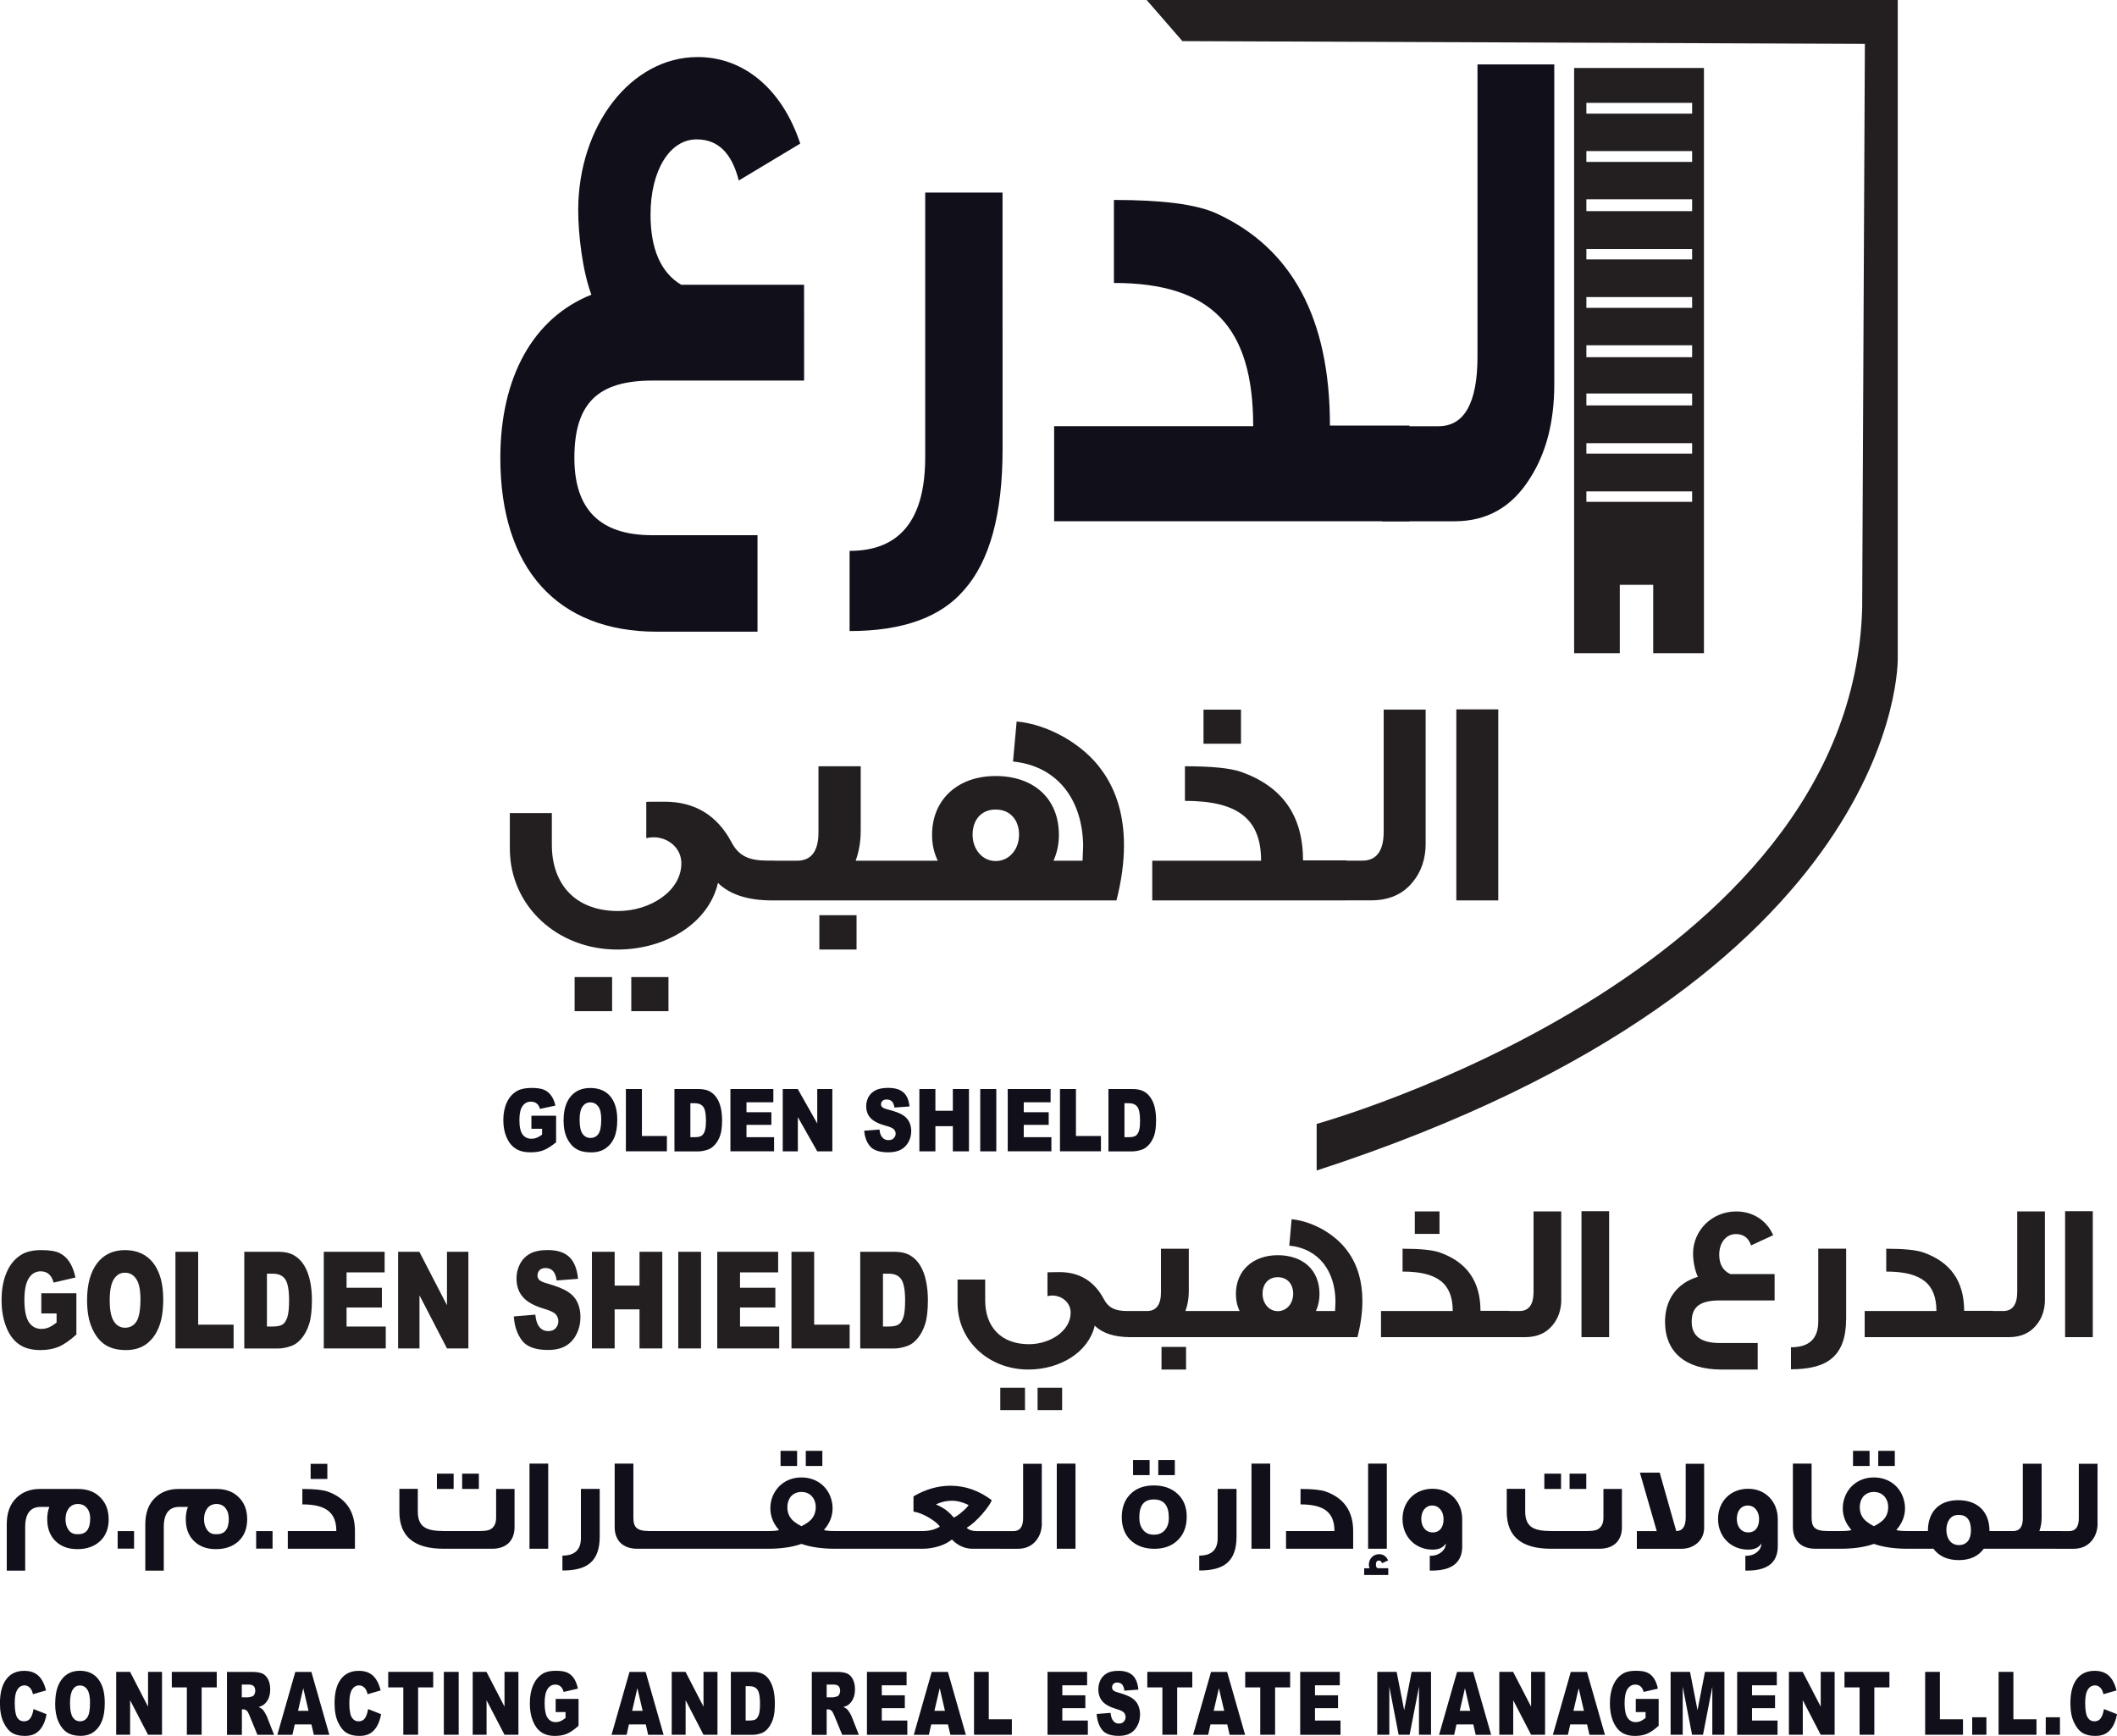 <?xml version="1.0" encoding="UTF-8"?>
<svg id="Layer_1" xmlns="http://www.w3.org/2000/svg" version="1.1" viewBox="0 0 432 354.22">
  <!-- Generator: Adobe Illustrator 29.8.1, SVG Export Plug-In . SVG Version: 2.1.1 Build 2)  -->
  <defs>
    <style>
      .st0 {
        fill: #11101a;
      }

      .st1 {
        fill: #231f20;
      }
    </style>
  </defs>
  <path class="st1" d="M8.43,268.01v-4.11h7.16v8.42c-1.37,1.23-2.58,2.06-3.63,2.5s-2.3.67-3.75.67c-1.78,0-3.23-.4-4.36-1.2-1.12-.79-1.99-1.98-2.6-3.57-.62-1.58-.93-3.39-.93-5.43,0-2.16.34-4.03,1.02-5.62.67-1.6,1.66-2.8,2.97-3.62,1.02-.64,2.38-.96,4.1-.96s2.9.2,3.72.59c.82.4,1.51,1,2.05,1.84.54.83.95,1.89,1.22,3.16l-4.47,1.04c-.18-.74-.49-1.31-.93-1.7-.45-.4-1-.6-1.69-.6-1.01,0-1.83.46-2.42,1.39-.6.93-.91,2.41-.91,4.42,0,2.13.31,3.65.92,4.57s1.46,1.37,2.55,1.37c.52,0,1.02-.1,1.49-.29.46-.2,1.01-.54,1.61-1.01v-1.86h-3.12ZM17.77,265.31c0-3.22.68-5.73,2.04-7.53,1.37-1.79,3.27-2.69,5.7-2.69s4.42.88,5.77,2.64c1.35,1.77,2.03,4.23,2.03,7.41,0,2.31-.3,4.2-.89,5.67-.59,1.48-1.44,2.63-2.55,3.45-1.12.82-2.51,1.23-4.18,1.23s-3.09-.35-4.19-1.06c-1.11-.71-2.01-1.83-2.7-3.37s-1.03-3.45-1.03-5.76M22.39,265.34c0,1.99.28,3.42.85,4.29.56.87,1.33,1.3,2.29,1.3s1.77-.42,2.32-1.27c.54-.85.81-2.39.81-4.59,0-1.85-.28-3.22-.85-4.08-.57-.85-1.35-1.29-2.32-1.29s-1.68.45-2.25,1.31c-.56.87-.85,2.31-.85,4.32M35.8,255.43h4.64v14.87h7.23v4.85h-11.87v-19.72ZM49.84,255.43h6.88c1.36,0,2.46.24,3.29.73.84.48,1.53,1.18,2.08,2.09.54.9.93,1.96,1.19,3.16.24,1.2.37,2.47.37,3.83,0,2.11-.18,3.74-.55,4.9-.37,1.17-.87,2.13-1.52,2.92s-1.34,1.31-2.09,1.58c-1.01.36-1.93.53-2.76.53h-6.88v-19.74ZM54.47,259.9v10.78h1.14c.97,0,1.65-.14,2.07-.42.41-.28.73-.78.96-1.48.23-.71.35-1.85.35-3.43,0-2.09-.26-3.52-.77-4.29-.52-.77-1.38-1.16-2.58-1.16h-1.17ZM66.07,255.43h12.42v4.21h-7.77v3.13h7.21v4.03h-7.21v3.88h8v4.47h-12.65v-19.72ZM81.24,255.43h4.33l5.64,10.91v-10.91h4.37v19.72h-4.37l-5.61-10.83v10.83h-4.36v-19.72ZM104.83,268.63l4.41-.37c.1.95.29,1.66.59,2.16.47.8,1.16,1.2,2.04,1.2.67,0,1.18-.2,1.54-.61.36-.41.53-.88.53-1.42,0-.51-.17-.97-.51-1.37-.34-.41-1.13-.78-2.37-1.15-2.04-.6-3.49-1.39-4.35-2.4-.88-.99-1.31-2.26-1.31-3.81,0-1.02.22-1.97.68-2.87.44-.9,1.11-1.61,2.01-2.13.9-.52,2.13-.78,3.69-.78,1.91,0,3.37.46,4.38,1.4,1,.94,1.6,2.44,1.8,4.47l-4.37.34c-.12-.89-.36-1.54-.74-1.93-.37-.41-.88-.61-1.54-.61-.54,0-.95.16-1.22.45s-.41.67-.41,1.09c0,.32.11.6.34.85.22.26.74.5,1.56.73,2.02.58,3.47,1.16,4.35,1.75.88.58,1.52,1.31,1.92,2.18s.6,1.85.6,2.92c0,1.27-.27,2.44-.8,3.5-.53,1.07-1.28,1.88-2.22,2.43-.96.55-2.17.82-3.61.82-2.55,0-4.32-.65-5.3-1.93-.98-1.3-1.55-2.94-1.67-4.93M120.79,255.43h4.64v6.9h5.07v-6.9h4.65v19.72h-4.65v-7.97h-5.07v7.97h-4.64v-19.72ZM138.41,255.43h4.65v19.73h-4.65v-19.73h0ZM146.36,255.43h12.43v4.21h-7.78v3.13h7.21v4.03h-7.21v3.88h8v4.47h-12.65v-19.72h0ZM161.51,255.43h4.63v14.87h7.24v4.85h-11.87v-19.72h0ZM175.54,255.43h6.89c1.35,0,2.45.24,3.28.73.84.48,1.53,1.18,2.08,2.09.54.9.94,1.96,1.18,3.16.25,1.2.38,2.47.38,3.83,0,2.11-.18,3.74-.55,4.9-.37,1.17-.87,2.13-1.52,2.92-.65.79-1.34,1.31-2.09,1.58-1.01.36-1.94.53-2.76.53h-6.89v-19.74ZM180.18,259.9v10.78h1.14c.97,0,1.65-.14,2.06-.42.42-.28.74-.78.97-1.48.23-.71.35-1.85.35-3.43,0-2.09-.26-3.52-.78-4.29-.51-.77-1.37-1.16-2.57-1.16h-1.17Z"/>
  <path class="st0" d="M6.85,348.74l2.65,1.05c-.17.98-.45,1.79-.84,2.45-.38.66-.85,1.15-1.42,1.48-.56.34-1.28.5-2.17.5-1.05,0-1.92-.2-2.6-.61-.67-.41-1.25-1.12-1.74-2.14-.49-1.03-.74-2.33-.74-3.92,0-2.13.44-3.76,1.3-4.9.85-1.14,2.07-1.71,3.64-1.71,1.23,0,2.19.33,2.9.99.7.65,1.23,1.65,1.56,3.01l-2.66.77c-.1-.39-.19-.68-.3-.86-.17-.3-.37-.53-.62-.69-.24-.17-.51-.25-.81-.25-.69,0-1.21.37-1.58,1.09-.28.53-.41,1.38-.41,2.53,0,1.42.17,2.4.49,2.92.33.53.79.79,1.39.79s1-.21,1.31-.64c.3-.43.51-1.04.64-1.86M11.27,347.58c0-2.1.44-3.73,1.33-4.9.89-1.17,2.13-1.75,3.71-1.75s2.88.57,3.76,1.72,1.31,2.75,1.31,4.82c0,1.51-.19,2.74-.57,3.7-.39.96-.94,1.7-1.67,2.24-.73.53-1.62.8-2.71.8s-2.02-.23-2.74-.69c-.72-.46-1.31-1.19-1.76-2.19-.45-1-.68-2.24-.68-3.75M14.29,347.6c0,1.3.18,2.23.54,2.79.37.57.87.85,1.5.85s1.15-.27,1.51-.83c.36-.55.53-1.55.53-2.99,0-1.21-.18-2.1-.55-2.65-.38-.56-.88-.84-1.52-.84s-1.09.28-1.46.85-.55,1.51-.55,2.81M23.72,341.15h2.82l3.67,7.1v-7.1h2.85v12.84h-2.85l-3.66-7.05v7.05h-2.84v-12.84h.01ZM35.06,341.15h9.17v3.17h-3.08v9.67h-3.02v-9.67h-3.07v-3.17ZM46.32,354v-12.84h5.03c.93,0,1.64.11,2.14.31.49.21.89.6,1.2,1.17.3.57.45,1.27.45,2.09,0,.71-.12,1.32-.34,1.84-.23.51-.55.94-.96,1.26-.26.2-.61.37-1.06.5.36.16.63.32.79.47.11.11.27.34.48.68.2.35.35.62.42.8l1.46,3.72h-3.4l-1.61-3.92c-.2-.51-.39-.84-.55-.99-.22-.19-.46-.29-.74-.29h-.27v5.21h-3.04ZM49.35,346.35h1.27c.14,0,.41-.06.8-.17.19-.05.36-.18.48-.41.12-.21.19-.46.19-.74,0-.41-.11-.72-.3-.95-.2-.22-.58-.34-1.13-.34h-1.32v2.61h.01ZM63.57,351.88h-3.42l-.48,2.12h-3.08l3.67-12.84h3.28l3.67,12.84h-3.16l-.5-2.12h.02ZM62.96,349.1l-1.08-4.62-1.06,4.62h2.14ZM75.12,348.74l2.65,1.05c-.18.98-.46,1.79-.84,2.45-.39.66-.86,1.15-1.42,1.48-.57.34-1.29.5-2.17.5-1.06,0-1.92-.2-2.6-.61-.68-.41-1.26-1.12-1.74-2.14-.49-1.03-.73-2.33-.73-3.92,0-2.13.42-3.76,1.28-4.9s2.08-1.71,3.66-1.71c1.23,0,2.19.33,2.9.99.7.65,1.23,1.65,1.57,3.01l-2.67.77c-.09-.39-.18-.68-.29-.86-.16-.3-.38-.53-.62-.69-.24-.17-.52-.25-.82-.25-.69,0-1.21.37-1.58,1.09-.27.53-.41,1.38-.41,2.53,0,1.42.17,2.4.5,2.92.33.53.79.79,1.38.79s1.02-.21,1.31-.64c.29-.43.5-1.04.64-1.86M79.23,341.15h9.17v3.17h-3.08v9.67h-3.02v-9.67h-3.08v-3.17h.01ZM90.57,341.15h3.03v12.84h-3.03v-12.84ZM96.46,341.15h2.81l3.68,7.1v-7.1h2.84v12.84h-2.84l-3.66-7.05v7.05h-2.83s0-12.84,0-12.84ZM113.39,349.35v-2.68h4.67v5.48c-.9.8-1.68,1.34-2.37,1.63s-1.5.44-2.44.44c-1.16,0-2.11-.26-2.83-.78-.74-.52-1.3-1.3-1.7-2.32-.41-1.03-.6-2.21-.6-3.55s.21-2.62.66-3.65c.43-1.04,1.08-1.83,1.93-2.37.66-.42,1.55-.62,2.67-.62s1.89.13,2.43.39c.53.26.98.66,1.33,1.2s.62,1.22.79,2.05l-2.91.68c-.12-.48-.33-.85-.61-1.11-.29-.26-.66-.39-1.1-.39-.66,0-1.19.3-1.58.91-.4.6-.59,1.56-.59,2.87,0,1.39.19,2.39.59,2.98.4.6.96.9,1.66.9.34,0,.66-.07.97-.19.31-.13.66-.35,1.05-.66v-1.21h-2.02ZM131.77,351.88h-3.43l-.47,2.12h-3.08l3.67-12.84h3.29l3.67,12.84h-3.16l-.48-2.12h0ZM131.14,349.1l-1.08-4.62-1.06,4.62h2.14ZM137.07,341.15h2.82l3.67,7.1v-7.1h2.85v12.84h-2.85l-3.65-7.05v7.05h-2.84v-12.84h0ZM149.14,341.15h4.48c.88,0,1.59.16,2.13.47.55.31,1,.76,1.35,1.36.36.59.61,1.27.78,2.06.15.78.24,1.61.24,2.49,0,1.37-.12,2.44-.36,3.19-.24.76-.57,1.39-.99,1.9-.41.51-.87.85-1.35,1.03-.67.23-1.27.35-1.8.35h-4.48v-12.84h0ZM152.16,344.06v7.02h.74c.63,0,1.08-.09,1.34-.27s.47-.51.63-.97c.14-.46.22-1.21.22-2.23,0-1.36-.16-2.29-.5-2.79s-.9-.75-1.68-.75h-.75ZM165.66,354v-12.84h5.03c.93,0,1.65.11,2.14.31.49.21.89.6,1.19,1.17.31.57.45,1.27.45,2.09,0,.71-.12,1.32-.35,1.84-.22.51-.54.94-.94,1.26-.26.2-.61.37-1.07.5.36.16.62.32.78.47.12.11.28.34.49.68.21.35.36.62.42.8l1.46,3.72h-3.4l-1.61-3.92c-.22-.51-.39-.84-.55-.99-.21-.19-.46-.29-.74-.29h-.27v5.21h-3.03,0ZM168.69,346.35h1.28c.13,0,.4-.06.79-.17.2-.05.37-.18.49-.41.12-.21.19-.46.19-.74,0-.41-.11-.72-.3-.95-.2-.22-.58-.34-1.13-.34h-1.32v2.61h0ZM176.91,341.15h8.09v2.75h-5.06v2.04h4.7v2.62h-4.7v2.53h5.21v2.91h-8.24v-12.84h0ZM193.45,351.88h-3.42l-.48,2.12h-3.08l3.66-12.84h3.3l3.67,12.84h-3.16l-.5-2.12h0ZM192.83,349.1l-1.07-4.62-1.08,4.62h2.15ZM198.75,341.15h3.02v9.68h4.71v3.16h-7.72v-12.84h-.01ZM213.75,341.15h8.09v2.75h-5.06v2.04h4.7v2.62h-4.7v2.53h5.21v2.91h-8.23v-12.84h-.01ZM223.76,349.75l2.87-.23c.06.61.19,1.08.38,1.4.31.52.75.78,1.33.78.44,0,.76-.13,1-.41.23-.26.35-.57.35-.92s-.11-.64-.33-.9-.74-.51-1.55-.74c-1.32-.39-2.27-.91-2.83-1.55-.57-.65-.85-1.48-.85-2.48,0-.66.15-1.29.43-1.88.29-.58.73-1.04,1.31-1.38s1.38-.5,2.4-.5c1.25,0,2.2.31,2.86.92.65.61,1.04,1.57,1.17,2.91l-2.85.22c-.08-.58-.23-1-.47-1.27-.24-.26-.58-.39-1-.39-.35,0-.61.1-.79.29-.17.19-.26.44-.26.72,0,.2.07.39.22.55.14.17.48.33,1.01.47,1.32.38,2.26.75,2.83,1.13.58.39.99.86,1.25,1.43.26.56.4,1.2.4,1.9,0,.82-.17,1.57-.52,2.27-.35.69-.83,1.23-1.45,1.58-.63.36-1.41.54-2.36.54-1.66,0-2.81-.42-3.45-1.27-.64-.84-.99-1.92-1.08-3.21M234.13,341.15h9.17v3.17h-3.08v9.67h-3.02v-9.67h-3.08v-3.17h.01ZM250.44,351.88h-3.43l-.47,2.12h-3.08l3.67-12.84h3.28l3.67,12.84h-3.16l-.48-2.12ZM249.81,349.1l-1.08-4.62-1.06,4.62h2.15,0ZM254.1,341.15h9.17v3.17h-3.07v9.67h-3.03v-9.67h-3.07v-3.17ZM265.31,341.15h8.09v2.75h-5.06v2.04h4.7v2.62h-4.7v2.53h5.21v2.91h-8.23v-12.84h0ZM281.04,341.15h3.96l1.54,7.82,1.52-7.82h3.96v12.84h-2.46v-9.8l-1.91,9.8h-2.24l-1.9-9.8v9.8h-2.46v-12.84h-.01ZM300.64,351.88h-3.43l-.47,2.12h-3.08l3.67-12.84h3.29l3.67,12.84h-3.16l-.48-2.12h-.01ZM300.02,349.1l-1.08-4.62-1.06,4.62h2.15-.01ZM305.95,341.15h2.82l3.67,7.1v-7.1h2.85v12.84h-2.85l-3.65-7.05v7.05h-2.84v-12.84h0ZM323.85,351.88h-3.42l-.48,2.12h-3.07l3.66-12.84h3.3l3.67,12.84h-3.16l-.49-2.12h0ZM323.22,349.1l-1.07-4.62-1.07,4.62h2.14ZM333.8,349.35v-2.68h4.67v5.48c-.9.8-1.68,1.34-2.37,1.63s-1.51.44-2.45.44c-1.16,0-2.11-.26-2.83-.78-.73-.52-1.29-1.3-1.7-2.32-.41-1.03-.6-2.21-.6-3.55s.21-2.62.66-3.65c.44-1.04,1.08-1.83,1.93-2.37.66-.42,1.55-.62,2.67-.62s1.88.13,2.42.39c.53.26.98.66,1.33,1.2.35.54.61,1.22.79,2.05l-2.91.68c-.12-.48-.33-.85-.61-1.11-.29-.26-.66-.39-1.1-.39-.66,0-1.19.3-1.59.91-.39.6-.59,1.56-.59,2.87,0,1.39.2,2.39.6,2.98.4.6.96.9,1.66.9.34,0,.66-.07.97-.19.31-.13.65-.35,1.05-.66v-1.21h-2.02.02ZM340.9,341.15h3.97l1.53,7.82,1.52-7.82h3.97v12.84h-2.47v-9.8l-1.9,9.8h-2.23l-1.91-9.8v9.8h-2.47v-12.84h0ZM354.49,341.15h8.09v2.75h-5.06v2.04h4.7v2.62h-4.7v2.53h5.21v2.91h-8.24v-12.84h0ZM365.05,341.15h2.81l3.68,7.1v-7.1h2.84v12.84h-2.84l-3.66-7.05v7.05h-2.83v-12.84ZM376.39,341.15h9.17v3.17h-3.08v9.67h-3.01v-9.67h-3.08v-3.17h0ZM392.84,341.15h3.02v9.68h4.71v3.16h-7.72v-12.84h0ZM402.45,350.42h2.9v3.57h-2.9v-3.57ZM407.84,341.15h3.02v9.68h4.71v3.16h-7.73v-12.84h0ZM417.46,350.42h2.9v3.57h-2.9v-3.57ZM429.35,348.74l2.65,1.05c-.18.98-.46,1.79-.84,2.45-.39.66-.86,1.15-1.42,1.48-.57.34-1.3.5-2.17.5-1.06,0-1.93-.2-2.6-.61-.68-.41-1.26-1.12-1.74-2.14-.5-1.03-.74-2.33-.74-3.92,0-2.13.42-3.76,1.28-4.9s2.08-1.71,3.65-1.71c1.24,0,2.2.33,2.91.99.7.65,1.23,1.65,1.57,3.01l-2.67.77c-.09-.39-.18-.68-.29-.86-.17-.3-.38-.53-.62-.69-.24-.17-.52-.25-.82-.25-.69,0-1.21.37-1.58,1.09-.27.53-.41,1.38-.41,2.53,0,1.42.17,2.4.5,2.92.33.53.78.79,1.38.79s1.01-.21,1.3-.64c.3-.43.51-1.04.65-1.86"/>
  <path class="st1" d="M230.94,272.85h-.28c-3.27,0-5.68-.79-7.26-2.35-1.26,5.37-6.98,8.96-13.56,8.96-8.06,0-14.44-5.85-14.44-13.58v-4.78h5.64v4.26c0,5.34,3.19,8.93,8.92,8.93,4.36,0,8.52-2.72,8.52-6.42,0-2.12-1.82-3.51-3.76-3.51-.32,0-.64.04-.97.13v-4.86s.81-.05,2.46-.05c4.07,0,7.09,1.84,9.04,5.5.97,1.84,2.38,2.44,4.79,2.44h.89v5.33h0ZM209.16,287.75h-5.04v-4.58h5.04v4.58ZM216.74,287.75h-5.01v-4.58h5.01v4.58ZM248.53,272.85h-18.19v-5.33h3.71c1.89,0,2.86-1.28,2.86-3.83v-8.88h5.68v8.68c0,1.48-.24,2.8-.69,4.03h6.62v5.33h.01ZM242.03,279.46h-5.01v-4.62h5.01v4.62ZM277.01,272.85h-30.06v-5.33h6.01c-.52-1.08-.76-2.23-.76-3.47,0-4.82,3.51-7.92,8.55-7.92s8.51,2.95,8.51,7.92c0,1.24-.24,2.4-.73,3.47h3.91l.08-2.03c-.08-5.98-3.27-10.68-9.43-11.32l.48-5.38c4.31.41,9.04,3.11,11.49,6.62,1.98,2.75,2.95,6.09,2.95,10.03,0,2.27-.32,4.75-1.01,7.41M263.89,264c0-1.95-1.17-3.38-3.14-3.38s-3.11,1.43-3.11,3.38,1.3,3.55,3.11,3.55,3.14-1.56,3.14-3.55M307.95,272.85h-26.14v-5.33h14.64c0-5.58-3.06-8.05-10.24-8.05v-4.66c3.55,0,6.05.24,7.55.75,5.57,1.95,8.35,5.9,8.35,11.92h5.85v5.37h-.01ZM293.75,251.78h-5.04v-4.58h5.04v4.58ZM318.6,265.16c0,2.11-.61,3.86-1.78,5.26-1.33,1.63-3.19,2.43-5.57,2.43h-5.33v-5.33h4.16c1.89,0,2.86-1.31,2.86-3.91v-16.41h5.65v17.97h.01ZM328.36,272.85h-5.64v-25.7h5.64v25.7ZM362.11,265.36h-11.17c-3.99,0-5.73,1.27-5.73,4.35,0,2.9,1.89,4.34,5.73,4.34h7.74v5.41h-7.42c-7.29,0-11.49-3.54-11.49-9.75,0-4.51,2.38-7.86,6.7-9.17-.65-1.31-.98-3.38-.98-4.74,0-4.75,3.88-8.6,8.8-8.6,3.39,0,6.21,1.79,7.55,4.85l-4.52,2.08c-.52-1.56-1.53-2.31-3.1-2.31-1.98,0-3.39,1.75-3.39,4.22,0,1.95.78,3.27,2.27,3.94h9.03v5.37h-.02ZM376.72,269.18c0,3.66-.93,6.29-2.82,7.92-1.74,1.56-4.56,2.31-8.43,2.31v-4.49c3.71,0,5.57-1.76,5.57-5.27v-14.85h5.69v14.38h-.01ZM406.65,272.85h-26.14v-5.33h14.64c0-5.58-3.06-8.05-10.24-8.05v-4.66c3.55,0,6.05.24,7.55.75,5.57,1.95,8.35,5.9,8.35,11.92h5.85v5.37h-.01ZM417.3,265.16c0,2.11-.61,3.86-1.78,5.26-1.33,1.63-3.19,2.43-5.57,2.43h-5.33v-5.33h4.16c1.89,0,2.86-1.31,2.86-3.91v-16.41h5.65v17.97h.01ZM427.06,272.85h-5.65v-25.7h5.65v25.7Z"/>
  <path class="st0" d="M22.18,310.01c0,1.9-.6,3.39-1.78,4.49-1.17,1.07-2.7,1.61-4.6,1.61s-3.38-.56-4.5-1.67c-1.11-1.1-1.66-2.58-1.66-4.44,0-.92.13-1.76.43-2.51h-1.74c-2.13,0-3.19,1.38-3.19,4.1v8.91H1.38v-9.5c0-2.32.68-4.13,2.01-5.39,1.23-1.18,2.81-1.78,4.77-1.78h7.77c1.88,0,3.4.57,4.52,1.7,1.14,1.13,1.72,2.61,1.72,4.47M18.41,309.89c0-.83-.18-1.53-.6-2.07-.46-.62-1.08-.92-1.91-.92s-1.47.33-1.93.97c-.41.57-.6,1.29-.6,2.13s.18,1.51.54,2.07c.43.68,1.03.99,1.79.99h.27c1.61,0,2.43-1.04,2.43-3.18M27.36,316.01h-3.35v-3.58h3.35v3.58ZM50.44,310.01c0,1.9-.6,3.39-1.77,4.49-1.17,1.07-2.7,1.61-4.61,1.61s-3.37-.56-4.49-1.67c-1.12-1.1-1.66-2.58-1.66-4.44,0-.92.14-1.76.44-2.51h-1.74c-2.13,0-3.19,1.38-3.19,4.1v8.91h-3.77v-9.5c0-2.32.69-4.13,2.02-5.39,1.23-1.18,2.81-1.78,4.77-1.78h7.77c1.87,0,3.4.57,4.52,1.7,1.14,1.13,1.71,2.61,1.71,4.47M46.68,309.89c0-.83-.19-1.53-.6-2.07-.46-.62-1.09-.92-1.9-.92-.85,0-1.48.33-1.94.97-.41.57-.6,1.29-.6,2.13s.19,1.51.55,2.07c.44.68,1.03.99,1.8.99h.27c1.62,0,2.43-1.04,2.43-3.18M55.62,316.01h-3.35v-3.58h3.35v3.58ZM72.43,316.03h-13.7v-3.61h9.9c0-3.77-2.08-5.44-6.93-5.44v-3.15c2.4,0,4.09.17,5.1.51,3.7,1.29,5.63,3.99,5.63,8.06v3.63h0ZM66.8,301.79h-3.41v-3.09h3.41v3.09ZM105,311.59c0,2.8-1.66,4.44-4.61,4.44h-9.87c-6.02,0-9.02-2.5-9.02-7.53v-4.69h3.76v4.69c0,1.58.51,2.69,1.53,3.25.79.45,2.04.67,3.82.67h7.03c1.09,0,1.83-.08,2.24-.26.9-.38,1.36-1.22,1.36-2.48v-5.85h3.76v7.76ZM92.57,303.83h-3.41v-3.12h3.41v3.12ZM97.72,303.83h-3.41v-3.12h3.41v3.12ZM111.87,316.03h-3.82v-17.38h3.82v17.38ZM122.38,313.55c0,2.48-.63,4.26-1.91,5.36-1.17,1.05-3.08,1.56-5.7,1.56v-3.04c2.51,0,3.77-1.19,3.77-3.56v-10.05h3.84v9.72h0ZM133.64,316.03h-3.6c-2.92,0-4.61-1.67-4.61-4.44v-12.93h3.82v10.97c0,1.83.46,2.79,3.27,2.79h1.12v3.61ZM138.93,316.03h-5.84v-3.61h5.84v3.61ZM144.32,316.03h-5.84v-3.61h5.84v3.61ZM149.72,316.03h-5.84v-3.61h5.84v3.61ZM155.12,316.03h-5.84v-3.61h5.84v3.61ZM172.56,316.03h-2.2c-2.65,0-4.91-.33-6.81-.99-1.91.67-4.18.99-6.81.99h-2.49v-3.61h2.49c1.2,0,1.93-.08,2.23-.22-1.17-1.31-1.77-2.8-1.77-4.42,0-.68.1-1.37.32-2.05.88-2.61,3.17-4.25,6.03-4.25s5.18,1.64,6.02,4.25c.22.68.33,1.37.33,2.05,0,1.61-.6,3.1-1.77,4.42.32.14,1.06.22,2.23.22h2.2v3.61ZM162.66,299.14h-3.38v-3.09h3.38v3.09ZM164.88,310.63c1.06-.75,1.58-1.78,1.58-3.1,0-1.69-1.08-3.09-2.91-3.09-.9,0-1.61.32-2.18.94-.46.6-.7,1.32-.7,2.15,0,1.32.51,2.35,1.57,3.1.44.32.88.59,1.31.8.44-.21.87-.48,1.33-.8M167.81,299.14h-3.38v-3.09h3.38v3.09ZM177.58,316.03h-5.84v-3.61h5.84v3.61ZM182.97,316.03h-5.84v-3.61h5.84v3.61ZM205.51,316.03h-7.04c-1.57,0-2.99-.62-4.22-1.88-.66.54-1.5.99-2.56,1.34-1.15.35-2.26.54-3.38.54h-5.99v-3.61h5.94c1.33,0,2.53-.29,3.54-.91-.41-.57-1.11-1.13-2.07-1.73-1.15-.7-2.26-1.16-3.32-1.34v-3.1c2.47-1.45,5.01-2.17,7.55-2.17,3.03,0,5.84,1,8.43,2.96-.3.74-.99,1.7-1.99,2.86-1.12,1.27-2.15,2.18-3.14,2.77.49.45,1.18.67,2.05.67h6.21v3.61h0ZM197.67,307.12c-1.18-.59-2.32-.89-3.44-.89s-2.17.25-3.24.75c.81.36,1.47.74,1.96,1.08.48.35,1.07.89,1.69,1.61.54-.24,1.14-.68,1.77-1.24.57-.48,1-.92,1.26-1.32M212.6,310.84c0,1.43-.41,2.61-1.2,3.56-.9,1.1-2.15,1.64-3.76,1.64h-3.6v-3.61h2.8c1.29,0,1.94-.89,1.94-2.64v-11.1h3.81v12.15h0ZM219.47,316.03h-3.82v-17.38h3.82v17.38ZM242.16,309.54c0,1.97-.6,3.53-1.8,4.72s-2.81,1.78-4.8,1.78-3.62-.59-4.85-1.75c-1.2-1.16-1.8-2.75-1.8-4.71s.6-3.56,1.78-4.72c1.17-1.16,2.75-1.75,4.74-1.75s3.65.57,4.88,1.73c1.23,1.13,1.86,2.69,1.86,4.71M234.59,301.01h-3.38v-3.09h3.38v3.09ZM238.51,309.68c0-2.47-1-3.71-3.05-3.71s-2.97,1.24-2.97,3.71c0,.99.24,1.84.74,2.46.51.69,1.27,1.02,2.23,1.02,1.02,0,1.77-.33,2.32-1.02.5-.62.74-1.46.74-2.46M239.74,301.01h-3.38v-3.09h3.38v3.09ZM252.33,313.55c0,2.48-.63,4.26-1.9,5.36-1.18,1.05-3.08,1.56-5.71,1.56v-3.04c2.51,0,3.76-1.19,3.76-3.56v-10.05h3.85v9.72h0ZM259.2,316.03h-3.82v-17.38h3.82v17.38ZM276.13,316.03h-13.7v-3.61h9.88c0-3.77-2.07-5.44-6.92-5.44v-3.15c2.4,0,4.09.17,5.09.51,3.71,1.29,5.65,3.99,5.65,8.06v3.63h0ZM283.29,321.39h-4.91v-1.37h1.09c-.08-.27-.14-.51-.14-.72,0-1.21.87-2.16,2.1-2.16.85,0,1.47.44,1.83,1.27l-1.23.57c-.14-.36-.35-.54-.63-.54-.41,0-.63.27-.63.81,0,.4.12.67.36.75h2.16v1.39h0ZM283,316.03h-3.82v-17.38h3.82v17.38ZM298.39,315.5c0,3.32-2.07,4.99-6.24,4.99h-.39v-3.02h.24c1.53,0,3.03-1.05,3.03-2.51-.52.84-1.42,1.25-2.7,1.25-3.52,0-6.13-2.65-6.13-6.25s2.56-6.17,6.13-6.17,6.05,2.67,6.05,6.22v5.49h.01ZM294.58,310.01c0-1.64-.96-2.8-2.32-2.8s-2.23,1.13-2.23,2.72.87,2.77,2.37,2.77c1.36,0,2.18-1.04,2.18-2.69M330.98,311.59c0,2.8-1.66,4.44-4.61,4.44h-9.87c-6.02,0-9.03-2.5-9.03-7.53v-4.69h3.77v4.69c0,1.58.51,2.69,1.53,3.25.78.45,2.04.67,3.8.67h7.04c1.09,0,1.83-.08,2.23-.26.91-.38,1.36-1.22,1.36-2.48v-5.85h3.77v7.76h.01ZM318.55,303.83h-3.41v-3.12h3.41v3.12ZM323.7,303.83h-3.41v-3.12h3.41v3.12ZM347.76,311.62c0,1.31-.43,2.37-1.33,3.2-.9.81-2.02,1.22-3.36,1.22h-9.05v-3.61h4.06l-3.44-11.93h4.04l3.38,11.93c1.27-.02,1.93-.94,1.93-2.75v-10.99h3.76v12.93h0ZM362.78,315.5c0,3.32-2.07,4.99-6.24,4.99h-.38v-3.02h.24c1.53,0,3.03-1.05,3.03-2.51-.51.84-1.41,1.25-2.7,1.25-3.52,0-6.14-2.65-6.14-6.25s2.56-6.17,6.14-6.17,6.05,2.67,6.05,6.22v5.49h0ZM358.97,310.01c0-1.64-.95-2.8-2.32-2.8s-2.23,1.13-2.23,2.72.87,2.77,2.37,2.77c1.36,0,2.17-1.04,2.17-2.69M374.07,316.03h-3.61c-2.91,0-4.6-1.67-4.6-4.44v-12.93h3.82v10.97c0,1.83.46,2.79,3.27,2.79h1.12v3.61ZM391.41,316.03h-2.21c-2.64,0-4.91-.33-6.81-.99-1.9.67-4.16.99-6.81.99h-2.48v-3.61h2.48c1.2,0,1.93-.08,2.23-.22-1.17-1.31-1.77-2.8-1.77-4.42,0-.68.11-1.37.33-2.05.87-2.61,3.16-4.25,6.02-4.25s5.18,1.64,6.02,4.25c.22.68.33,1.37.33,2.05,0,1.61-.6,3.1-1.77,4.42.33.14,1.07.22,2.23.22h2.21v3.61ZM381.51,299.14h-3.38v-3.09h3.38v3.09ZM383.72,310.63c1.07-.75,1.59-1.78,1.59-3.1,0-1.69-1.09-3.09-2.92-3.09-.9,0-1.6.32-2.18.94-.46.6-.7,1.32-.7,2.15,0,1.32.52,2.35,1.59,3.1.43.32.87.59,1.3.8.44-.21.87-.48,1.33-.8M386.66,299.14h-3.38v-3.09h3.38v3.09ZM409.17,316.03h-4.36c-1.12,1.54-2.83,2.32-5.09,2.32s-4.04-.78-5.18-2.32h-4.18v-3.61h3.05c0-3.88,2.23-6.3,6.19-6.3s6.38,2.35,6.38,6.3h3.19v3.61h0ZM402.2,312.35c0-2.13-.81-3.21-2.43-3.21h-.27c-1.39,0-2.32,1.3-2.32,3.04s.93,3.1,2.54,3.1,2.47-1.13,2.47-2.94M420.63,316.03h-12.37v-3.61h2.58c1.29,0,1.94-.86,1.94-2.58v-11.16h3.84v11.02c0,1-.17,1.89-.46,2.72h4.47v3.61ZM428.04,310.84c0,1.43-.41,2.61-1.2,3.56-.9,1.1-2.16,1.64-3.76,1.64h-3.61v-3.61h2.81c1.27,0,1.93-.89,1.93-2.64v-11.1h3.82v12.15h.01Z"/>
  <path class="st1" d="M321.22,13.87v119.42h9.32v-13.95h6.82v13.95h10.35V13.87M323.72,20.99h21.58v2.2h-21.58v-2.2ZM323.72,30.83h21.58v2.21h-21.58v-2.21ZM323.72,40.67h21.58v2.42h-21.58v-2.42ZM323.72,50.8h21.58v2.14h-21.58v-2.14ZM323.72,60.62h21.58v2.2h-21.58v-2.2ZM323.72,70.46h21.58v2.43h-21.58v-2.43ZM323.72,80.3h21.58v2.43h-21.58v-2.43ZM323.72,90.43h21.58v2.13h-21.58v-2.13ZM323.72,100.27h21.58v2.13h-21.58v-2.13Z"/>
  <path class="st0" d="M108.44,230.32v-2.65h5.04v5.42c-.97.79-1.82,1.33-2.56,1.62s-1.62.43-2.65.43c-1.25,0-2.27-.25-3.06-.77-.79-.51-1.4-1.28-1.84-2.29-.44-1.02-.66-2.19-.66-3.51,0-1.39.24-2.6.72-3.62.47-1.03,1.17-1.81,2.09-2.34.72-.4,1.68-.61,2.9-.61s2.04.13,2.62.38,1.05.65,1.44,1.19c.38.53.67,1.21.86,2.03l-3.15.68c-.13-.48-.35-.85-.66-1.1-.31-.25-.71-.38-1.19-.38-.71,0-1.28.3-1.71.89-.42.6-.64,1.55-.64,2.84,0,1.38.22,2.37.65,2.96.43.59,1.03.88,1.8.88.37,0,.72-.06,1.04-.19.33-.13.72-.34,1.14-.65v-1.2h-2.18ZM115.01,228.59c0-2.08.48-3.69,1.44-4.85.97-1.16,2.3-1.73,4.02-1.73s3.11.56,4.07,1.7c.94,1.14,1.42,2.73,1.42,4.77,0,1.49-.2,2.71-.62,3.66-.41.96-1.02,1.69-1.81,2.22-.78.53-1.76.79-2.94.79s-2.17-.22-2.96-.69c-.78-.45-1.41-1.18-1.9-2.16-.48-.99-.73-2.22-.73-3.71M118.28,228.6c0,1.27.2,2.2.6,2.76s.93.84,1.61.84,1.25-.27,1.63-.82.57-1.54.57-2.96c0-1.2-.19-2.08-.6-2.63-.4-.55-.95-.84-1.63-.84s-1.19.28-1.59.85c-.4.56-.6,1.49-.6,2.79M127.72,222.22h3.27v9.58h5.1v3.13h-8.37v-12.72h0ZM137.62,222.22h4.85c.96,0,1.73.15,2.32.46.59.32,1.07.76,1.46,1.35.39.58.66,1.26.84,2.04.17.78.26,1.6.26,2.46,0,1.36-.12,2.41-.39,3.17-.25.74-.61,1.37-1.07,1.88-.45.51-.95.85-1.47,1.02-.71.23-1.36.35-1.94.35h-4.85v-12.72h0ZM140.88,225.1v6.95h.8c.68,0,1.16-.09,1.45-.27.29-.18.51-.5.68-.96s.25-1.19.25-2.2c0-1.35-.18-2.27-.55-2.77-.37-.49-.97-.74-1.82-.74h-.81,0ZM149.05,222.22h8.76v2.71h-5.48v2.02h5.08v2.59h-5.08v2.51h5.63v2.88h-8.91v-12.72h0ZM159.74,222.22h3.05l3.98,7.03v-7.03h3.08v12.72h-3.08l-3.96-6.99v6.99h-3.08v-12.72h.01ZM176.36,230.73l3.11-.24c.07.61.2,1.07.41,1.39.33.51.81.77,1.44.77.46,0,.82-.13,1.07-.4.25-.26.38-.57.38-.92,0-.33-.12-.62-.36-.88-.24-.26-.79-.51-1.67-.74-1.43-.39-2.45-.9-3.06-1.54-.62-.64-.92-1.46-.92-2.45,0-.66.16-1.28.46-1.86.32-.58.79-1.03,1.42-1.37.64-.33,1.5-.5,2.6-.5,1.36,0,2.39.3,3.09.9.71.61,1.13,1.56,1.27,2.89l-3.08.22c-.08-.57-.25-.99-.51-1.25s-.63-.39-1.08-.39c-.39,0-.67.1-.86.29-.19.19-.29.43-.29.71,0,.2.08.39.24.54.15.17.51.33,1.09.48,1.43.36,2.46.74,3.07,1.12.61.38,1.06.85,1.34,1.41s.43,1.19.43,1.89c0,.81-.19,1.57-.57,2.25-.37.68-.9,1.21-1.57,1.56-.68.36-1.53.53-2.54.53-1.8,0-3.04-.42-3.74-1.25-.69-.83-1.08-1.89-1.18-3.17M187.61,222.22h3.27v4.44h3.56v-4.44h3.29v12.72h-3.29v-5.14h-3.56v5.14h-3.27v-12.72ZM200.03,222.22h3.28v12.72h-3.28v-12.72ZM205.64,222.22h8.75v2.71h-5.48v2.02h5.09v2.59h-5.09v2.51h5.64v2.88h-8.91v-12.72h0ZM216.3,222.22h3.26v9.58h5.1v3.13h-8.36v-12.72h0ZM226.19,222.22h4.85c.96,0,1.73.15,2.32.46.59.32,1.08.76,1.46,1.35.39.58.67,1.26.84,2.04s.25,1.6.25,2.46c0,1.36-.12,2.41-.38,3.17-.26.74-.62,1.37-1.07,1.88-.46.51-.95.85-1.47,1.02-.72.23-1.37.35-1.95.35h-4.85v-12.72h0ZM229.46,225.1v6.95h.8c.68,0,1.17-.09,1.46-.27.28-.18.51-.5.68-.96s.24-1.19.24-2.2c0-1.35-.18-2.27-.55-2.77-.37-.49-.97-.74-1.82-.74h-.81Z"/>
  <path class="st1" d="M157.95,183.73h-.43c-4.95,0-8.62-1.21-11.01-3.57-1.89,8.17-10.58,13.6-20.56,13.6-12.23,0-21.91-8.88-21.91-20.6v-7.25h8.57v6.46c0,8.1,4.83,13.53,13.52,13.53,6.6,0,12.91-4.11,12.91-9.72,0-3.21-2.75-5.33-5.69-5.33-.49,0-.99.07-1.47.18v-7.38c0-.06,1.22-.06,3.73-.06,6.18,0,10.77,2.78,13.7,8.34,1.47,2.78,3.61,3.68,7.28,3.68h1.35v8.12ZM124.91,206.33h-7.65v-6.95h7.65v6.95ZM136.41,206.33h-7.59v-6.95h7.59v6.95ZM184.64,183.73h-27.59v-8.1h5.62c2.88,0,4.35-1.94,4.35-5.8v-13.47h8.62v13.17c0,2.23-.36,4.23-1.03,6.1h10.03v8.1ZM174.79,193.76h-7.59v-7.01h7.59v7.01ZM227.84,183.73h-45.59v-8.1h9.12c-.8-1.62-1.17-3.38-1.17-5.26,0-7.3,5.32-12.02,12.97-12.02s12.91,4.47,12.91,12.02c0,1.88-.37,3.64-1.1,5.26h5.93l.12-3.08c-.12-9.06-4.95-16.19-14.31-17.16l.74-8.17c6.54.61,13.7,4.72,17.43,10.03,3,4.18,4.47,9.25,4.47,15.23,0,3.45-.49,7.19-1.53,11.24M207.95,170.32c0-2.96-1.77-5.13-4.77-5.13s-4.71,2.17-4.71,5.13,1.96,5.38,4.71,5.38,4.77-2.36,4.77-5.38M274.77,183.73h-39.64v-8.1h22.21c0-8.46-4.65-12.21-15.54-12.21v-7.06c5.38,0,9.18.36,11.44,1.14,8.44,2.97,12.66,8.95,12.66,18.07h8.87v8.16h0ZM253.24,151.76h-7.65v-6.95h7.65v6.95ZM290.93,172.06c0,3.21-.92,5.87-2.69,7.98-2.02,2.47-4.83,3.68-8.45,3.68h-8.08v-8.1h6.3c2.88,0,4.35-1.99,4.35-5.92v-24.9h8.56v27.25h.01ZM305.74,183.73h-8.56v-38.98h8.56v38.98Z"/>
  <path class="st0" d="M164.09,77.66h-30.99c-11.08,0-15.89,4.63-15.89,15.78,0,10.56,5.26,15.77,15.89,15.77h21.48v19.69h-20.58c-20.26,0-31.9-12.88-31.9-35.46,0-16.36,6.61-28.53,18.58-33.31-1.8-4.76-2.69-12.3-2.69-17.21,0-17.24,10.73-31.28,24.39-31.28,9.4,0,17.23,6.52,20.92,17.66l-12.54,7.53c-1.45-5.65-4.25-8.39-8.62-8.39-5.48,0-9.39,6.36-9.39,15.34,0,7.09,2.13,11.87,6.26,14.33h25.07"/>
  <path class="st0" d="M204.59,91.55c0,13.33-2.58,22.87-7.84,28.82-4.81,5.64-12.64,8.4-23.38,8.4v-16.36c10.29,0,15.43-6.37,15.43-19.11v-54h15.78"/>
  <path class="st0" d="M287.62,106.37h-72.51v-19.4h40.62c0-20.27-8.5-29.23-28.42-29.23v-16.94c9.85,0,16.79.87,20.92,2.75,15.44,7.09,23.16,21.43,23.16,43.29h16.23"/>
  <path class="st0" d="M317.17,78.43c0,7.68-1.68,14.05-4.93,19.12-3.69,5.94-8.83,8.82-15.43,8.82h-14.78v-19.4h11.53c5.26,0,7.94-4.78,7.94-14.19V13.14h15.67"/>
  <path class="st1" d="M233.99,0h153.27v134.25s1.68,65.45-118.58,104.6v-9.51s109.07-30.2,111.32-105.16l.55-115.23-139.27-.56"/>
</svg>